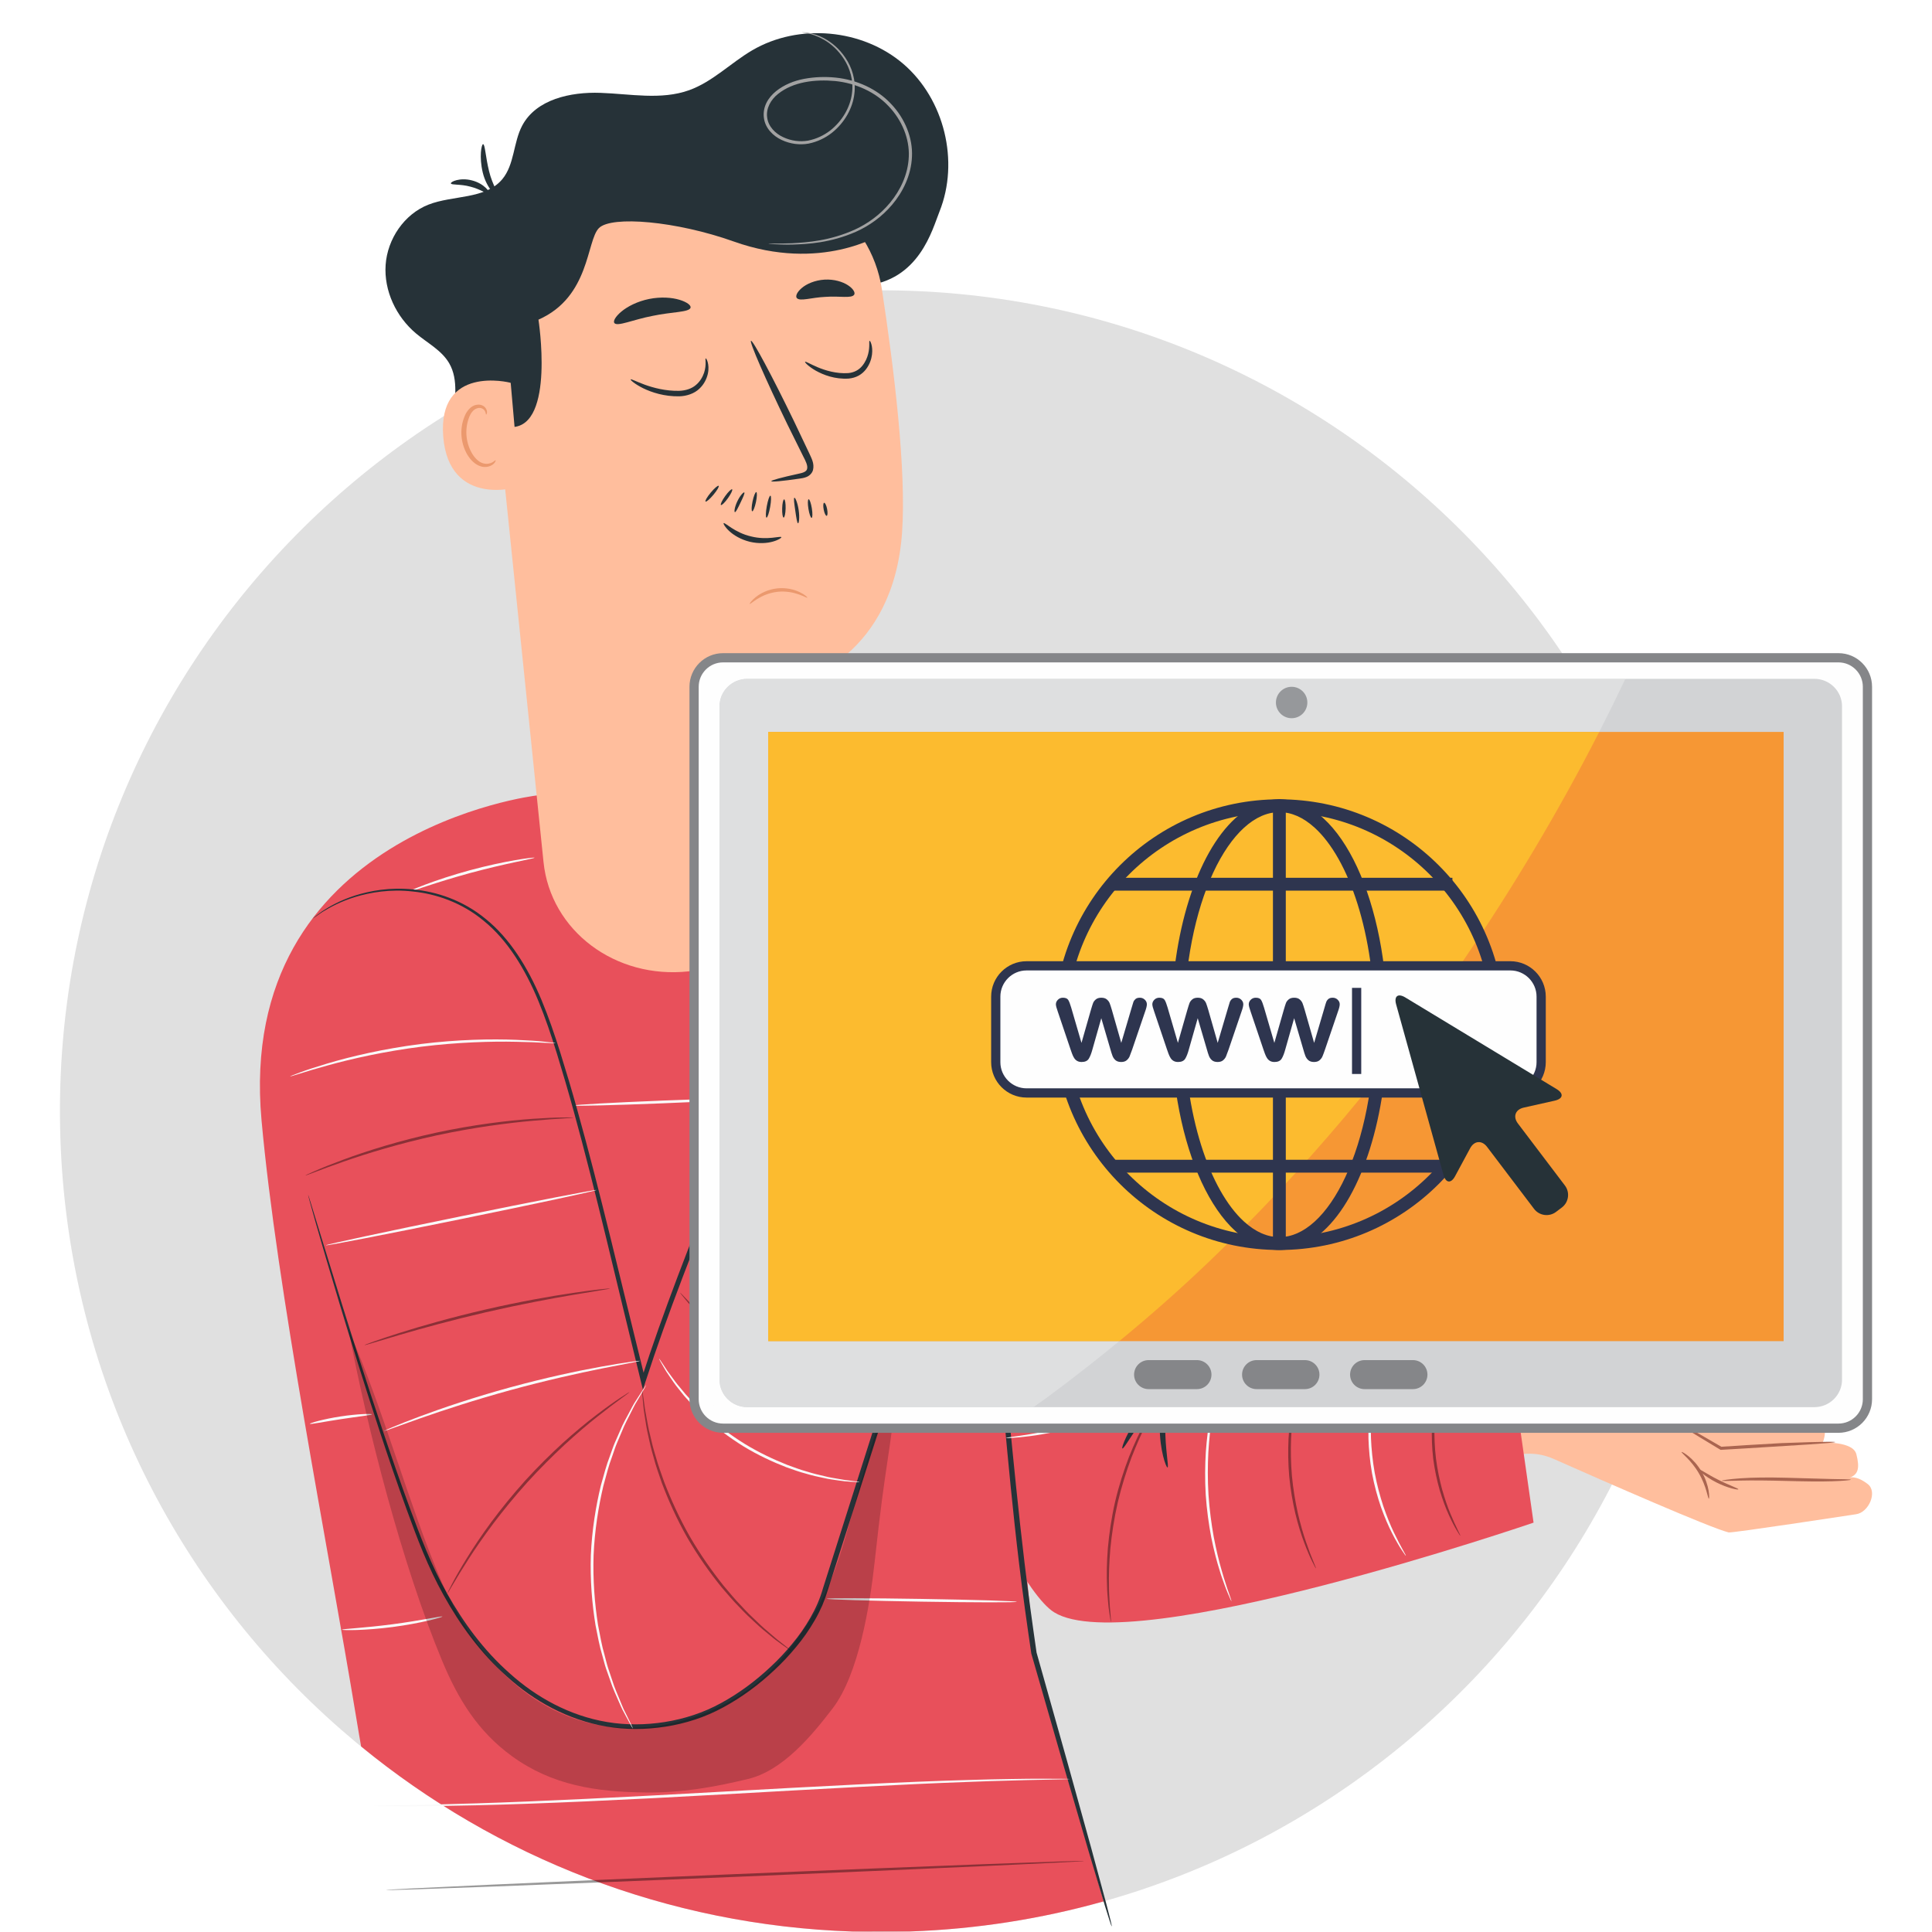 <?xml version="1.0" encoding="UTF-8" standalone="no"?><!-- Generator: Gravit.io --><svg xmlns="http://www.w3.org/2000/svg" xmlns:xlink="http://www.w3.org/1999/xlink" style="isolation:isolate" viewBox="0 0 120 120" width="120pt" height="120pt"><defs><clipPath id="_clipPath_8VEQnYd2ZoFMCdSLhotfrLhZfMeSPulk"><rect width="120" height="120"/></clipPath></defs><g clip-path="url(#_clipPath_8VEQnYd2ZoFMCdSLhotfrLhZfMeSPulk)"><rect width="120" height="120" style="fill:rgb(0,0,0)" fill-opacity="0"/><g><defs><filter id="WRMhGJhwDMkOwQA0mb9T1RGbJ5PLO9bO" x="-200%" y="-200%" width="400%" height="400%" filterUnits="objectBoundingBox" color-interpolation-filters="sRGB"><feOffset xmlns="http://www.w3.org/2000/svg" in="SourceGraphic" dx="0" dy="0"/><feGaussianBlur xmlns="http://www.w3.org/2000/svg" stdDeviation="2.147" result="pf_100_offsetBlur"/><feComposite xmlns="http://www.w3.org/2000/svg" in="SourceGraphic" in2="pf_100_offsetBlur" result="pf_100_inverse" operator="out"/><feFlood xmlns="http://www.w3.org/2000/svg" flood-color="#000000" flood-opacity="0.5" result="pf_100_color"/><feComposite xmlns="http://www.w3.org/2000/svg" in="pf_100_color" in2="pf_100_inverse" operator="in" result="pf_100_shadow"/><feComposite xmlns="http://www.w3.org/2000/svg" in="pf_100_shadow" in2="SourceGraphic" operator="over"/></filter></defs><g filter="url(#WRMhGJhwDMkOwQA0mb9T1RGbJ5PLO9bO)"><path d=" M 105.682 68.024 C 106.229 96.177 83.851 119.443 55.699 119.99 C 27.546 120.538 4.28 98.16 3.733 70.007 C 3.185 41.854 25.563 18.589 53.716 18.041 C 81.869 17.493 105.135 39.872 105.682 68.024 Z " fill="rgb(224,224,224)"/></g><path d=" M 22.43 108.478 C 22.346 108.013 22.244 107.396 22.139 106.764 C 20.336 95.854 17.194 80.082 16.244 69.579 C 14.621 51.636 33.328 49.408 33.328 49.408 L 43.839 49.408 L 46.255 49.408 C 53.389 49.408 59.445 54.637 60.486 61.694 L 64.245 102.977 L 68.549 118.098 C 64.712 119.177 60.688 119.82 56.533 119.967 L 52.952 119.971 C 41.41 119.583 30.811 115.345 22.43 108.478 Z " fill-rule="evenodd" fill="rgb(232,80,91)"/><g><g><g><path d=" M 93.318 81.724 C 93.318 81.724 95.558 78.43 98.844 79.918 C 102.131 81.406 102.946 81.723 104.467 82.107 C 105.99 82.49 108.915 81.619 109.338 82.41 C 109.762 83.201 108.948 84.243 107.36 84.833 C 105.773 85.422 103.47 85.348 103.47 85.348 L 107.474 87.756 C 107.474 87.756 112.141 87.197 112.907 87.913 C 113.673 88.63 113.21 89.606 113.21 89.606 C 113.21 89.606 115.095 89.509 115.301 90.321 C 115.508 91.132 115.453 91.599 114.858 91.785 C 114.858 91.785 115.27 91.607 116.008 92.177 C 116.638 92.664 116.066 93.953 115.276 94.053 L 115.007 94.094 C 115.007 94.094 107.566 95.23 107.37 95.182 C 106.241 94.907 99.798 92.078 96.486 90.609 C 95.267 90.068 93.855 90.225 92.782 91.018 L 83.998 97.515 L 80.613 88.062 L 93.318 81.724 Z " fill="rgb(255,190,157)"/><path d=" M 103.571 87.992 C 103.559 88.011 103.897 88.235 104.478 88.598 C 105.06 88.961 105.884 89.463 106.846 90.039 L 106.871 90.053 L 106.901 90.052 C 107.407 90.022 107.952 89.99 108.519 89.957 C 110.007 89.864 111.351 89.78 112.388 89.715 C 112.85 89.681 113.241 89.652 113.561 89.628 C 113.837 89.603 113.99 89.583 113.989 89.569 C 113.988 89.555 113.835 89.55 113.557 89.551 C 113.237 89.557 112.844 89.565 112.382 89.575 C 111.87 89.592 111.283 89.613 110.64 89.635 C 109.979 89.673 109.261 89.715 108.507 89.758 C 107.941 89.795 107.394 89.83 106.888 89.862 L 106.942 89.875 C 105.974 89.31 105.137 88.83 104.539 88.496 C 103.941 88.161 103.582 87.973 103.571 87.992 Z " fill="rgb(170,101,80)"/><path d=" M 104.447 90.188 C 104.409 90.237 105.048 90.691 105.517 91.506 C 105.997 92.315 106.079 93.095 106.139 93.085 C 106.188 93.093 106.194 92.261 105.688 91.406 C 105.192 90.545 104.464 90.142 104.447 90.188 Z " fill="rgb(170,101,80)"/><path d=" M 99.461 82.413 C 99.439 82.402 99.337 82.618 99.08 82.929 C 98.825 83.237 98.391 83.64 97.757 83.881 L 97.59 83.945 L 97.743 84.04 C 98.215 84.333 98.727 84.718 99.216 85.183 C 100.052 85.98 100.641 86.86 100.996 87.528 C 101.356 88.195 101.507 88.645 101.54 88.633 C 101.553 88.629 101.525 88.514 101.463 88.308 C 101.396 88.104 101.288 87.811 101.122 87.463 C 100.793 86.769 100.209 85.855 99.353 85.039 C 98.853 84.564 98.324 84.176 97.835 83.888 L 97.822 84.047 C 98.489 83.775 98.925 83.331 99.164 82.994 C 99.405 82.652 99.475 82.418 99.461 82.413 Z " fill="rgb(170,101,80)"/><path d=" M 103.081 85.003 C 103.045 85.049 103.954 85.785 105.175 86.542 C 105.786 86.921 106.354 87.238 106.773 87.451 C 107.193 87.665 107.461 87.779 107.473 87.756 C 107.501 87.704 106.493 87.129 105.281 86.373 C 104.716 86.014 104.204 85.687 103.737 85.391 C 103.343 85.138 103.098 84.981 103.081 85.003 Z " fill="rgb(170,101,80)"/><path d=" M 106.943 91.971 C 106.946 92.001 107.394 91.975 108.117 91.961 C 108.841 91.944 109.84 91.954 110.946 91.984 C 112.052 92.014 113.057 92.03 113.784 92.005 C 114.511 91.983 114.959 91.934 114.957 91.908 C 114.956 91.879 114.507 91.879 113.783 91.865 C 112.997 91.843 112.026 91.815 110.951 91.785 C 109.844 91.756 108.838 91.767 108.111 91.82 C 107.385 91.871 106.94 91.947 106.943 91.971 Z " fill="rgb(170,101,80)"/><path d=" M 105.454 91.225 C 105.419 91.263 105.893 91.714 106.607 92.075 C 107.318 92.438 107.962 92.554 107.973 92.504 C 107.988 92.448 107.386 92.25 106.696 91.897 C 106.004 91.549 105.49 91.179 105.454 91.225 Z " fill="rgb(170,101,80)"/></g></g><path d=" M 60.88 58.614 L 72.573 86.149 L 93.843 84.698 L 95.252 94.573 C 95.252 94.573 70.288 103.127 65.476 100.144 C 62.239 98.137 54.726 78.783 54.726 78.783 L 60.88 58.614 Z " fill="rgb(232,80,91)"/><path d=" M 69.053 119.653 C 69.044 119.656 69.002 119.546 68.931 119.332 C 68.861 119.108 68.761 118.793 68.634 118.39 C 68.384 117.554 68.025 116.355 67.577 114.856 C 66.689 111.84 65.46 107.602 64.061 102.722 L 64.058 102.712 L 64.056 102.701 C 63.794 100.93 63.528 99.042 63.295 97.094 C 62.91 93.896 62.626 90.841 62.37 88.064 C 62.116 85.288 61.879 82.79 61.651 80.694 C 61.429 78.598 61.218 76.905 61.076 75.735 C 61.007 75.157 60.952 74.705 60.914 74.387 C 60.881 74.078 60.868 73.915 60.881 73.913 C 60.892 73.911 60.926 74.071 60.982 74.377 C 61.035 74.693 61.111 75.143 61.208 75.716 C 61.39 76.882 61.638 78.572 61.891 80.666 C 62.15 82.76 62.412 85.26 62.683 88.035 C 62.956 90.81 63.25 93.861 63.634 97.053 C 63.867 98.999 64.128 100.883 64.384 102.652 L 64.379 102.631 C 65.76 107.516 66.948 111.766 67.781 114.798 C 68.189 116.308 68.516 117.517 68.744 118.358 C 68.848 118.768 68.93 119.089 68.988 119.316 C 69.04 119.535 69.063 119.65 69.053 119.653 Z " fill="rgb(38,50,56)"/><path d=" M 69.713 89.967 C 69.631 89.932 70.04 88.861 70.872 87.73 C 71.698 86.594 72.595 85.881 72.653 85.948 C 72.722 86.021 71.95 86.827 71.147 87.931 C 70.338 89.031 69.803 90.01 69.713 89.967 Z " fill="rgb(38,50,56)"/><path d=" M 72.517 91.146 C 72.435 91.176 72.027 90.066 72.035 88.627 C 72.033 87.188 72.445 86.081 72.527 86.111 C 72.625 86.136 72.373 87.244 72.376 88.628 C 72.368 90.012 72.615 91.121 72.517 91.146 Z " fill="rgb(38,50,56)"/><path d=" M 46.647 68.225 C 46.647 68.237 46.494 68.255 46.216 68.276 C 45.905 68.295 45.51 68.32 45.04 68.35 C 44.046 68.405 42.673 68.469 41.155 68.529 C 39.637 68.59 38.263 68.635 37.268 68.659 C 36.797 68.667 36.402 68.673 36.09 68.679 C 35.812 68.68 35.658 68.674 35.657 68.663 C 35.657 68.651 35.811 68.633 36.088 68.613 C 36.4 68.593 36.794 68.568 37.265 68.538 C 38.259 68.483 39.632 68.419 41.15 68.359 C 42.666 68.299 44.04 68.253 45.035 68.229 C 45.506 68.221 45.901 68.215 46.213 68.209 C 46.492 68.208 46.646 68.214 46.647 68.225 Z " fill="rgb(250,250,250)"/><path d=" M 23.105 87.846 C 23.108 87.895 22.239 87.983 21.177 88.147 C 20.114 88.308 19.259 88.483 19.247 88.436 C 19.236 88.392 20.079 88.14 21.151 87.978 C 22.222 87.813 23.103 87.801 23.105 87.846 Z " fill="rgb(250,250,250)"/><path d=" M 61.298 85.796 C 61.299 85.843 59.993 85.905 58.382 85.934 C 56.77 85.963 55.463 85.948 55.462 85.901 C 55.461 85.854 56.767 85.792 58.379 85.763 C 59.99 85.735 61.297 85.749 61.298 85.796 Z " fill="rgb(250,250,250)"/><path d=" M 67.01 74.836 C 67.027 74.881 65.906 75.346 64.507 75.875 C 63.108 76.404 61.96 76.798 61.943 76.754 C 61.926 76.71 63.047 76.245 64.447 75.715 C 65.846 75.186 66.994 74.793 67.01 74.836 Z " fill="rgb(250,250,250)"/><path d=" M 72.232 86.184 C 72.239 86.194 72.119 86.276 71.898 86.417 C 71.678 86.559 71.35 86.749 70.937 86.969 C 70.111 87.412 68.928 87.951 67.565 88.39 C 66.2 88.826 64.924 89.077 63.996 89.197 C 63.531 89.258 63.154 89.294 62.892 89.307 C 62.631 89.322 62.486 89.325 62.485 89.313 C 62.484 89.301 62.627 89.276 62.886 89.241 C 63.144 89.208 63.518 89.154 63.978 89.078 C 64.897 88.927 66.159 88.661 67.513 88.227 C 68.865 87.792 70.046 87.275 70.882 86.862 C 71.299 86.656 71.635 86.483 71.865 86.359 C 72.096 86.237 72.226 86.174 72.232 86.184 Z " fill="rgb(250,250,250)"/><path d=" M 76.488 99.453 C 76.477 99.457 76.398 99.284 76.264 98.965 C 76.196 98.806 76.116 98.611 76.036 98.379 C 75.955 98.147 75.854 97.886 75.768 97.589 C 75.579 97.001 75.395 96.286 75.232 95.485 C 75.08 94.681 74.954 93.789 74.89 92.847 C 74.834 91.904 74.846 91.003 74.896 90.186 C 74.955 89.37 75.047 88.638 75.161 88.031 C 75.208 87.725 75.275 87.453 75.326 87.214 C 75.376 86.973 75.43 86.769 75.478 86.603 C 75.571 86.27 75.627 86.088 75.638 86.091 C 75.65 86.094 75.615 86.282 75.543 86.618 C 75.505 86.787 75.461 86.992 75.42 87.233 C 75.378 87.473 75.319 87.745 75.28 88.051 C 75.182 88.657 75.103 89.385 75.053 90.196 C 75.012 91.007 75.005 91.9 75.061 92.836 C 75.124 93.771 75.244 94.656 75.387 95.455 C 75.54 96.252 75.71 96.964 75.884 97.554 C 75.962 97.852 76.054 98.114 76.126 98.347 C 76.197 98.581 76.267 98.78 76.326 98.942 C 76.44 99.266 76.499 99.448 76.488 99.453 Z " fill="rgb(250,250,250)"/><path d=" M 87.32 96.632 C 87.31 96.639 87.22 96.512 87.064 96.276 C 86.985 96.16 86.892 96.014 86.795 95.838 C 86.697 95.664 86.578 95.468 86.47 95.24 C 86.237 94.792 85.999 94.238 85.773 93.608 C 85.557 92.976 85.359 92.266 85.218 91.507 C 85.083 90.747 85.018 90.013 84.997 89.345 C 84.986 88.677 85.014 88.074 85.074 87.572 C 85.095 87.321 85.138 87.096 85.168 86.898 C 85.197 86.699 85.232 86.53 85.265 86.393 C 85.328 86.118 85.368 85.968 85.379 85.97 C 85.411 85.977 85.277 86.586 85.194 87.584 C 85.15 88.082 85.135 88.679 85.155 89.34 C 85.183 90.001 85.252 90.726 85.386 91.477 C 85.525 92.227 85.716 92.929 85.922 93.557 C 86.137 94.183 86.361 94.736 86.578 95.187 C 87.008 96.092 87.348 96.615 87.32 96.632 Z " fill="rgb(250,250,250)"/><path d=" M 27.478 100.405 C 27.483 100.427 27.145 100.532 26.589 100.662 C 26.033 100.792 25.258 100.942 24.394 101.056 C 23.529 101.169 22.741 101.224 22.171 101.242 C 21.6 101.26 21.246 101.245 21.246 101.223 C 21.245 101.198 21.597 101.17 22.163 101.122 C 22.73 101.073 23.512 100.999 24.372 100.887 C 25.231 100.774 26.005 100.644 26.565 100.544 C 27.125 100.444 27.472 100.381 27.478 100.405 Z " fill="rgb(250,250,250)"/><path d=" M 63.155 99.492 C 63.154 99.539 60.511 99.535 57.253 99.482 C 53.993 99.429 51.351 99.348 51.352 99.301 C 51.353 99.254 53.995 99.258 57.255 99.311 C 60.514 99.364 63.156 99.445 63.155 99.492 Z " fill="rgb(250,250,250)"/><path d=" M 66.447 110.498 C 66.447 110.502 66.409 110.505 66.335 110.508 C 66.252 110.511 66.144 110.515 66.007 110.519 C 65.708 110.525 65.286 110.534 64.747 110.545 C 64.2 110.551 63.531 110.572 62.754 110.594 C 61.977 110.612 61.092 110.642 60.115 110.68 C 56.204 110.817 50.805 111.122 44.843 111.457 C 38.878 111.794 33.474 112.041 29.56 112.13 C 27.603 112.175 26.019 112.198 24.924 112.191 C 24.385 112.188 23.962 112.185 23.663 112.184 C 23.527 112.181 23.419 112.179 23.336 112.178 C 23.262 112.175 23.224 112.172 23.224 112.17 C 23.224 112.167 23.262 112.163 23.336 112.16 C 23.418 112.157 23.527 112.154 23.663 112.149 C 23.962 112.143 24.384 112.135 24.923 112.124 C 26.017 112.111 27.601 112.07 29.556 112.01 C 33.468 111.89 38.869 111.624 44.833 111.286 C 50.796 110.952 56.197 110.665 60.111 110.559 C 61.089 110.529 61.974 110.507 62.752 110.498 C 63.529 110.486 64.199 110.474 64.747 110.479 C 65.286 110.481 65.708 110.483 66.007 110.485 C 66.144 110.487 66.252 110.489 66.335 110.491 C 66.409 110.493 66.447 110.495 66.447 110.498 Z " fill="rgb(250,250,250)"/><path d=" M 33.2 53.273 C 33.204 53.298 32.756 53.388 32.035 53.542 C 31.314 53.696 30.32 53.923 29.235 54.216 C 28.149 54.511 27.178 54.817 26.477 55.048 C 25.777 55.279 25.345 55.429 25.335 55.405 C 25.331 55.394 25.434 55.343 25.624 55.26 C 25.813 55.177 26.091 55.065 26.437 54.935 C 27.13 54.674 28.1 54.348 29.19 54.052 C 30.281 53.757 31.282 53.548 32.012 53.423 C 32.376 53.361 32.673 53.317 32.878 53.293 C 33.084 53.269 33.198 53.261 33.2 53.273 Z " fill="rgb(250,250,250)"/><path d=" M 53.891 53.283 C 53.873 53.332 53.085 53.059 52.074 52.937 C 51.064 52.808 50.233 52.88 50.229 52.828 C 50.22 52.786 51.06 52.636 52.095 52.768 C 53.131 52.893 53.909 53.245 53.891 53.283 Z " fill="rgb(250,250,250)"/><path d=" M 18.064 70.919 C 18.064 70.919 26.762 98.591 32.274 103.62 C 37.786 108.648 47.093 106.157 48.846 102.676 C 50.598 99.195 62.733 62.683 62.733 62.683 L 49.457 57.98 L 39.952 86.918 L 33.221 61.055 C 33.221 61.055 28.182 52.172 21.381 56.429 C 14.579 60.687 18.064 70.919 18.064 70.919 Z " fill="rgb(232,80,91)"/><path d=" M 19.135 74.205 C 19.138 74.204 19.152 74.241 19.176 74.315 C 19.201 74.391 19.236 74.501 19.281 74.645 C 19.373 74.941 19.506 75.376 19.681 75.946 C 20.034 77.092 20.553 78.777 21.221 80.947 C 21.898 83.116 22.736 85.767 23.761 88.826 C 24.274 90.356 24.835 91.987 25.468 93.703 C 26.106 95.416 26.781 97.231 27.779 98.991 C 28.768 100.748 30.019 102.491 31.673 103.947 C 33.302 105.413 35.375 106.57 37.706 106.958 C 38.867 107.154 40.084 107.147 41.288 106.958 C 42.492 106.768 43.687 106.386 44.787 105.78 C 45.891 105.179 46.928 104.411 47.871 103.523 C 48.346 103.082 48.793 102.605 49.208 102.097 C 49.629 101.594 50.007 101.052 50.335 100.478 C 50.668 99.9 50.931 99.309 51.118 98.649 C 51.324 98.001 51.531 97.35 51.739 96.694 C 52.155 95.383 52.576 94.057 53.002 92.717 C 53.853 90.038 54.723 87.302 55.608 84.516 C 57.38 78.946 59.215 73.178 61.093 67.272 C 61.589 65.715 62.082 64.167 62.571 62.632 L 62.673 62.843 C 58.489 61.269 54.389 59.728 50.402 58.229 L 50.62 58.121 C 49.807 60.693 48.839 63.152 47.889 65.561 C 46.922 67.962 45.974 70.315 45.047 72.614 C 43.201 77.213 41.454 81.606 40.09 85.83 L 39.934 86.315 L 39.812 85.821 C 38.296 79.653 37.006 73.987 35.637 69.03 C 35.298 67.79 34.946 66.598 34.593 65.451 C 34.239 64.305 33.868 63.211 33.445 62.187 C 32.606 60.146 31.496 58.381 30.076 57.219 C 28.673 56.039 27.048 55.515 25.644 55.373 C 24.229 55.212 23.011 55.429 22.077 55.707 C 21.138 55.995 20.476 56.368 20.044 56.632 C 19.831 56.768 19.679 56.886 19.571 56.957 C 19.464 57.03 19.407 57.063 19.407 57.063 C 19.407 57.063 19.455 57.019 19.557 56.939 C 19.661 56.862 19.809 56.737 20.02 56.594 C 20.446 56.317 21.106 55.928 22.051 55.623 C 22.99 55.328 24.22 55.095 25.658 55.245 C 27.082 55.375 28.741 55.895 30.183 57.09 C 31.639 58.265 32.776 60.055 33.633 62.109 C 34.064 63.139 34.442 64.238 34.803 65.386 C 35.162 66.533 35.52 67.727 35.864 68.967 C 37.255 73.926 38.563 79.591 40.093 85.751 L 39.815 85.742 C 41.173 81.5 42.914 77.099 44.753 72.496 C 45.677 70.196 46.621 67.842 47.585 65.44 C 48.532 63.034 49.496 60.574 50.3 58.023 L 50.354 57.854 L 50.519 57.916 C 54.508 59.413 58.608 60.952 62.793 62.524 L 62.945 62.581 L 62.896 62.735 C 62.407 64.271 61.914 65.818 61.419 67.375 C 59.537 73.283 57.7 79.05 55.926 84.62 C 55.038 87.405 54.166 90.14 53.312 92.819 C 52.884 94.159 52.461 95.484 52.043 96.795 C 51.834 97.45 51.627 98.101 51.42 98.749 L 51.263 99.234 L 51.073 99.718 C 50.929 100.031 50.784 100.342 50.608 100.634 C 50.269 101.226 49.879 101.781 49.449 102.295 C 49.023 102.813 48.566 103.299 48.081 103.747 C 47.119 104.651 46.062 105.43 44.929 106.044 C 43.797 106.665 42.567 107.055 41.333 107.246 C 40.099 107.437 38.855 107.442 37.66 107.237 C 35.265 106.832 33.149 105.64 31.498 104.144 C 29.821 102.658 28.56 100.887 27.568 99.108 C 26.566 97.325 25.894 95.494 25.265 93.777 C 24.638 92.056 24.084 90.42 23.58 88.887 C 22.571 85.819 21.752 83.161 21.094 80.986 C 20.437 78.811 19.944 77.116 19.615 75.966 C 19.454 75.391 19.332 74.953 19.248 74.655 C 19.209 74.509 19.18 74.397 19.16 74.319 C 19.141 74.244 19.133 74.205 19.135 74.205 Z " fill="rgb(38,50,56)"/><path d=" M 34.503 64.79 C 34.502 64.796 34.443 64.797 34.332 64.794 C 34.201 64.788 34.04 64.781 33.844 64.772 C 33.422 64.746 32.81 64.721 32.053 64.707 C 30.541 64.675 28.448 64.729 26.158 65.014 C 23.868 65.303 21.826 65.767 20.369 66.171 C 19.639 66.372 19.052 66.547 18.649 66.676 C 18.462 66.733 18.308 66.78 18.182 66.818 C 18.075 66.849 18.018 66.862 18.016 66.857 C 18.014 66.851 18.067 66.827 18.171 66.786 C 18.294 66.739 18.445 66.682 18.628 66.613 C 19.025 66.464 19.608 66.272 20.336 66.055 C 21.789 65.62 23.836 65.136 26.137 64.845 C 28.437 64.559 30.541 64.524 32.057 64.586 C 32.815 64.616 33.428 64.659 33.849 64.705 C 34.044 64.727 34.204 64.745 34.335 64.759 C 34.445 64.774 34.503 64.784 34.503 64.79 Z " fill="rgb(250,250,250)"/><path d=" M 37.046 73.913 C 37.056 73.959 33.301 74.766 28.662 75.714 C 24.02 76.663 20.251 77.394 20.242 77.348 C 20.232 77.302 23.986 76.496 28.627 75.547 C 33.267 74.598 37.037 73.867 37.046 73.913 Z " fill="rgb(250,250,250)"/><path d=" M 55.914 82.178 C 55.907 82.188 55.748 82.095 55.464 81.918 C 55.183 81.74 54.77 81.489 54.256 81.188 C 53.229 80.586 51.773 79.812 50.099 79.107 C 48.422 78.405 46.851 77.908 45.701 77.596 C 45.126 77.439 44.658 77.321 44.334 77.244 C 44.01 77.166 43.831 77.117 43.834 77.105 C 43.836 77.093 44.019 77.12 44.348 77.179 C 44.678 77.236 45.151 77.337 45.731 77.479 C 46.893 77.762 48.479 78.244 50.165 78.95 C 51.848 79.659 53.303 80.454 54.318 81.085 C 54.826 81.4 55.23 81.667 55.501 81.863 C 55.773 82.057 55.921 82.168 55.914 82.178 Z " fill="rgb(250,250,250)"/><path d=" M 58.957 72.357 C 58.946 72.364 58.838 72.221 58.635 71.969 C 58.433 71.718 58.124 71.367 57.705 70.972 C 56.875 70.175 55.548 69.258 53.927 68.571 C 52.306 67.882 50.75 67.491 49.629 67.209 C 49.089 67.076 48.641 66.966 48.297 66.881 C 47.983 66.802 47.81 66.753 47.812 66.741 C 47.815 66.73 47.992 66.757 48.311 66.816 C 48.63 66.875 49.09 66.967 49.656 67.091 C 50.786 67.344 52.356 67.719 53.994 68.414 C 55.633 69.108 56.971 70.055 57.789 70.885 C 58.202 71.297 58.5 71.663 58.688 71.929 C 58.786 72.059 58.849 72.169 58.896 72.241 C 58.941 72.314 58.962 72.353 58.957 72.357 Z " fill="rgb(250,250,250)"/><path d=" M 39.756 84.523 C 39.757 84.529 39.701 84.544 39.593 84.567 C 39.466 84.593 39.31 84.624 39.121 84.662 C 38.685 84.747 38.097 84.861 37.383 85 C 35.917 85.294 33.901 85.742 31.702 86.344 C 29.503 86.948 27.54 87.591 26.129 88.086 C 25.443 88.331 24.88 88.532 24.462 88.681 C 24.28 88.745 24.13 88.798 24.007 88.841 C 23.903 88.876 23.847 88.892 23.845 88.886 C 23.843 88.881 23.894 88.854 23.995 88.809 C 24.114 88.758 24.26 88.695 24.438 88.619 C 24.823 88.456 25.387 88.234 26.088 87.972 C 27.49 87.448 29.452 86.785 31.657 86.18 C 33.861 85.576 35.887 85.145 37.36 84.882 C 38.097 84.749 38.695 84.653 39.11 84.596 C 39.301 84.571 39.459 84.55 39.588 84.533 C 39.697 84.521 39.755 84.517 39.756 84.523 Z " fill="rgb(250,250,250)"/><path d=" M 39.314 107.371 C 39.309 107.374 39.268 107.307 39.195 107.177 C 39.115 107.03 39.01 106.84 38.881 106.602 C 38.813 106.476 38.738 106.336 38.658 106.185 C 38.581 106.03 38.51 105.856 38.427 105.672 C 38.27 105.3 38.065 104.886 37.91 104.401 C 37.825 104.16 37.737 103.909 37.645 103.647 C 37.555 103.385 37.491 103.102 37.408 102.815 C 37.233 102.242 37.122 101.611 36.989 100.951 C 36.773 99.623 36.648 98.142 36.698 96.588 C 36.767 95.034 37.005 93.567 37.322 92.259 C 37.505 91.611 37.664 90.991 37.883 90.432 C 37.987 90.152 38.073 89.875 38.183 89.62 C 38.294 89.366 38.402 89.122 38.504 88.889 C 38.696 88.417 38.932 88.02 39.118 87.662 C 39.214 87.484 39.298 87.316 39.386 87.168 C 39.478 87.023 39.563 86.89 39.641 86.769 C 39.788 86.542 39.906 86.36 39.998 86.22 C 40.08 86.096 40.126 86.032 40.131 86.035 C 40.136 86.039 40.1 86.109 40.026 86.239 C 39.943 86.383 39.833 86.57 39.698 86.803 C 39.624 86.926 39.544 87.061 39.457 87.208 C 39.374 87.358 39.294 87.528 39.202 87.706 C 39.025 88.068 38.798 88.466 38.615 88.938 C 38.516 89.171 38.413 89.415 38.305 89.669 C 38.199 89.924 38.117 90.2 38.016 90.479 C 37.804 91.035 37.652 91.653 37.475 92.296 C 37.169 93.597 36.937 95.052 36.869 96.594 C 36.819 98.136 36.938 99.605 37.144 100.925 C 37.272 101.58 37.376 102.208 37.545 102.778 C 37.624 103.065 37.685 103.346 37.771 103.608 C 37.859 103.869 37.943 104.12 38.024 104.36 C 38.171 104.845 38.366 105.26 38.515 105.633 C 38.593 105.819 38.659 105.994 38.731 106.15 C 38.807 106.303 38.876 106.444 38.94 106.572 C 39.058 106.815 39.152 107.01 39.225 107.16 C 39.288 107.296 39.319 107.368 39.314 107.371 Z " fill="rgb(250,250,250)"/><path d=" M 53.385 92.052 C 53.385 92.058 53.331 92.059 53.23 92.055 C 53.108 92.047 52.962 92.039 52.786 92.029 C 52.593 92.018 52.358 92 52.087 91.955 C 51.816 91.912 51.504 91.882 51.169 91.801 C 50.83 91.731 50.459 91.653 50.071 91.534 C 49.676 91.434 49.268 91.284 48.837 91.132 C 47.985 90.802 47.069 90.378 46.168 89.828 C 45.269 89.272 44.473 88.653 43.792 88.042 C 43.465 87.723 43.142 87.43 42.877 87.122 C 42.741 86.971 42.605 86.829 42.484 86.685 C 42.366 86.538 42.254 86.397 42.145 86.261 C 41.923 85.996 41.754 85.733 41.597 85.507 C 41.437 85.285 41.314 85.083 41.22 84.914 C 41.133 84.761 41.061 84.634 41 84.528 C 40.952 84.439 40.929 84.391 40.934 84.388 C 40.939 84.385 40.972 84.427 41.03 84.511 C 41.097 84.611 41.179 84.733 41.276 84.879 C 41.378 85.041 41.508 85.237 41.675 85.453 C 41.838 85.671 42.013 85.928 42.24 86.185 C 42.35 86.318 42.464 86.456 42.584 86.599 C 42.706 86.74 42.843 86.878 42.98 87.026 C 43.248 87.327 43.571 87.613 43.898 87.926 C 44.577 88.524 45.368 89.132 46.257 89.683 C 47.149 90.227 48.053 90.651 48.893 90.985 C 49.319 91.14 49.721 91.293 50.11 91.398 C 50.494 91.523 50.859 91.606 51.194 91.683 C 51.525 91.771 51.834 91.809 52.102 91.861 C 52.369 91.914 52.602 91.942 52.793 91.963 C 52.967 91.985 53.112 92.004 53.232 92.02 C 53.332 92.035 53.385 92.046 53.385 92.052 Z " fill="rgb(250,250,250)"/><g opacity="0.4"><path d=" M 35.618 69.415 C 35.618 69.421 35.558 69.429 35.444 69.439 C 35.311 69.448 35.146 69.46 34.946 69.473 C 34.514 69.497 33.888 69.542 33.117 69.611 C 31.575 69.747 29.451 70.019 27.141 70.516 C 24.832 71.017 22.784 71.645 21.323 72.157 C 20.593 72.412 20.004 72.629 19.6 72.786 C 19.412 72.856 19.258 72.914 19.133 72.96 C 19.025 72.998 18.967 73.016 18.965 73.01 C 18.963 73.005 19.016 72.977 19.119 72.929 C 19.241 72.874 19.392 72.807 19.576 72.725 C 19.972 72.549 20.555 72.314 21.283 72.044 C 22.737 71.501 24.787 70.851 27.105 70.349 C 29.423 69.851 31.559 69.596 33.107 69.49 C 33.882 69.437 34.509 69.41 34.944 69.407 C 35.144 69.406 35.31 69.405 35.443 69.405 C 35.557 69.406 35.618 69.409 35.618 69.415 Z " fill="rgb(0,0,0)"/></g><g opacity="0.4"><path d=" M 37.884 80.032 C 37.885 80.038 37.831 80.051 37.728 80.071 C 37.606 80.092 37.458 80.118 37.278 80.148 C 36.861 80.217 36.302 80.31 35.623 80.422 C 34.226 80.658 32.302 81.018 30.196 81.503 C 28.09 81.99 26.202 82.509 24.843 82.908 C 24.183 83.105 23.64 83.267 23.235 83.387 C 23.06 83.438 22.915 83.48 22.796 83.515 C 22.695 83.542 22.641 83.554 22.64 83.548 C 22.638 83.543 22.688 83.52 22.785 83.482 C 22.902 83.439 23.043 83.387 23.214 83.324 C 23.587 83.19 24.131 83.007 24.808 82.793 C 26.16 82.363 28.047 81.824 30.157 81.336 C 32.268 80.851 34.2 80.509 35.604 80.303 C 36.305 80.199 36.875 80.125 37.27 80.082 C 37.45 80.064 37.6 80.049 37.724 80.037 C 37.828 80.028 37.883 80.026 37.884 80.032 Z " fill="rgb(0,0,0)"/></g><g opacity="0.2"><path d=" M 21.635 82.513 C 22.815 88.802 25.002 97.244 27.461 103.151 C 28.462 105.557 29.691 107.55 31.801 109.081 C 34.3 110.895 37.043 111.304 40.131 111.334 C 42.338 111.356 44.307 111.013 46.453 110.498 C 48.6 109.984 50.379 107.86 51.72 106.107 C 53.339 103.99 54.033 99.688 54.323 97.039 C 55.072 90.184 55.164 91.378 55.914 84.523 C 54.688 87.957 54.098 89.698 53.021 93.652 C 51.944 97.607 51.375 99.451 48.846 102.676 C 46.317 105.901 41.958 107.694 37.884 107.248 C 32.97 106.711 29.31 102.657 27.369 98.11 C 25.427 93.564 23.732 87.288 21.716 82.774" fill="rgb(0,0,0)"/></g><g opacity="0.4"><path d=" M 39.097 86.467 C 39.1 86.472 39.054 86.511 38.965 86.58 C 38.858 86.659 38.726 86.757 38.566 86.875 C 38.217 87.126 37.72 87.502 37.119 87.98 C 36.515 88.456 35.818 89.05 35.069 89.736 C 34.325 90.428 33.532 91.215 32.743 92.082 C 31.959 92.953 31.255 93.821 30.641 94.63 C 30.033 95.445 29.511 96.197 29.098 96.845 C 28.682 97.491 28.358 98.023 28.143 98.396 C 28.041 98.567 27.957 98.707 27.889 98.821 C 27.829 98.918 27.795 98.967 27.79 98.964 C 27.785 98.961 27.808 98.907 27.859 98.805 C 27.919 98.687 27.994 98.541 28.085 98.363 C 28.282 97.98 28.592 97.437 28.996 96.781 C 29.398 96.122 29.911 95.359 30.515 94.536 C 31.125 93.718 31.829 92.843 32.617 91.967 C 33.409 91.096 34.21 90.309 34.963 89.62 C 35.721 88.938 36.429 88.35 37.044 87.885 C 37.658 87.417 38.166 87.056 38.528 86.821 C 38.696 86.713 38.833 86.624 38.945 86.552 C 39.042 86.491 39.094 86.462 39.097 86.467 Z " fill="rgb(0,0,0)"/></g><g opacity="0.4"><path d=" M 49.156 102.548 C 49.153 102.553 49.096 102.516 48.99 102.444 C 48.87 102.359 48.719 102.252 48.532 102.12 C 48.333 101.98 48.092 101.803 47.829 101.578 C 47.563 101.356 47.249 101.115 46.936 100.812 C 46.776 100.663 46.609 100.507 46.435 100.346 C 46.261 100.182 46.095 99.998 45.916 99.815 C 45.551 99.453 45.201 99.031 44.824 98.594 C 44.097 97.697 43.359 96.662 42.691 95.509 C 42.033 94.348 41.513 93.187 41.107 92.107 C 40.92 91.56 40.733 91.045 40.605 90.547 C 40.538 90.299 40.463 90.063 40.41 89.831 C 40.358 89.599 40.309 89.376 40.261 89.163 C 40.158 88.739 40.109 88.346 40.051 88.005 C 39.991 87.664 39.959 87.367 39.94 87.124 C 39.92 86.896 39.904 86.712 39.891 86.565 C 39.883 86.438 39.881 86.37 39.887 86.37 C 39.892 86.369 39.906 86.436 39.926 86.562 C 39.947 86.707 39.973 86.891 40.006 87.116 C 40.035 87.357 40.076 87.651 40.145 87.989 C 40.212 88.328 40.268 88.717 40.379 89.136 C 40.43 89.348 40.483 89.569 40.537 89.799 C 40.594 90.029 40.671 90.263 40.741 90.508 C 40.874 91.001 41.065 91.511 41.255 92.052 C 41.666 93.121 42.186 94.272 42.839 95.424 C 43.502 96.568 44.231 97.598 44.946 98.494 C 45.317 98.931 45.66 99.354 46.018 99.717 C 46.194 99.902 46.357 100.087 46.527 100.252 C 46.698 100.415 46.861 100.573 47.018 100.723 C 47.324 101.031 47.631 101.277 47.89 101.505 C 48.146 101.736 48.379 101.92 48.572 102.067 C 48.751 102.209 48.896 102.325 49.01 102.417 C 49.109 102.498 49.16 102.543 49.156 102.548 Z " fill="rgb(0,0,0)"/></g><g opacity="0.4"><path d=" M 54.4 86.008 C 54.4 86.02 54.206 86.024 53.855 86.023 C 53.679 86.025 53.464 86.021 53.215 85.999 C 52.967 85.979 52.682 85.968 52.371 85.92 C 52.059 85.881 51.717 85.834 51.355 85.757 C 50.989 85.695 50.607 85.592 50.204 85.49 C 49.403 85.263 48.538 84.957 47.665 84.553 C 46.797 84.139 46.009 83.667 45.323 83.196 C 44.987 82.95 44.664 82.722 44.383 82.48 C 44.092 82.251 43.839 82.017 43.609 81.802 C 43.373 81.593 43.183 81.381 43.009 81.202 C 42.833 81.025 42.693 80.862 42.582 80.725 C 42.357 80.455 42.237 80.303 42.247 80.295 C 42.255 80.288 42.392 80.426 42.632 80.681 C 42.75 80.81 42.896 80.965 43.077 81.136 C 43.257 81.307 43.452 81.512 43.691 81.713 C 43.924 81.921 44.18 82.148 44.472 82.37 C 44.754 82.605 45.077 82.827 45.412 83.066 C 46.097 83.527 46.878 83.989 47.738 84.398 C 48.601 84.799 49.456 85.105 50.247 85.339 C 50.645 85.443 51.022 85.551 51.383 85.618 C 51.741 85.701 52.078 85.754 52.387 85.8 C 52.694 85.856 52.976 85.875 53.223 85.904 C 53.47 85.935 53.683 85.948 53.858 85.957 C 54.207 85.978 54.4 85.996 54.4 86.008 Z " fill="rgb(0,0,0)"/></g><g opacity="0.4"><path d=" M 58.072 76.455 C 58.055 76.499 55.225 75.41 51.753 74.022 C 48.28 72.634 45.479 71.474 45.496 71.43 C 45.514 71.387 48.343 72.476 51.817 73.864 C 55.289 75.251 58.09 76.412 58.072 76.455 Z " fill="rgb(0,0,0)"/></g><g opacity="0.4"><path d=" M 61.049 67.244 C 61.043 67.254 60.88 67.177 60.59 67.027 C 60.274 66.862 59.861 66.648 59.364 66.39 C 58.329 65.851 56.892 65.123 55.283 64.363 C 53.673 63.604 52.197 62.958 51.124 62.501 C 50.609 62.282 50.181 62.1 49.852 61.96 C 49.553 61.831 49.389 61.755 49.393 61.744 C 49.397 61.733 49.569 61.788 49.877 61.898 C 50.185 62.007 50.627 62.174 51.17 62.389 C 52.256 62.818 53.743 63.448 55.356 64.209 C 56.968 64.97 58.399 65.717 59.421 66.283 C 59.932 66.566 60.342 66.801 60.622 66.969 C 60.903 67.136 61.055 67.234 61.049 67.244 Z " fill="rgb(0,0,0)"/></g><g opacity="0.4"><path d=" M 67.342 115.588 C 67.344 115.636 57.637 116.077 45.664 116.576 C 33.686 117.074 23.978 117.439 23.976 117.393 C 23.974 117.345 33.679 116.904 45.657 116.405 C 57.63 115.907 67.34 115.541 67.342 115.588 Z " fill="rgb(0,0,0)"/></g><g opacity="0.4"><path d=" M 70.276 81.416 C 70.288 81.461 68.435 81.981 66.137 82.577 C 63.839 83.173 61.967 83.619 61.955 83.573 C 61.943 83.527 63.796 83.007 66.094 82.411 C 68.392 81.816 70.265 81.37 70.276 81.416 Z " fill="rgb(0,0,0)"/></g><g opacity="0.4"><path d=" M 69 100.729 C 68.994 100.73 68.982 100.679 68.966 100.58 C 68.947 100.461 68.925 100.319 68.899 100.148 C 68.87 99.96 68.84 99.73 68.821 99.461 C 68.8 99.192 68.766 98.886 68.761 98.547 C 68.728 97.868 68.742 97.057 68.811 96.161 C 68.891 95.265 69.031 94.285 69.262 93.273 C 69.5 92.262 69.806 91.32 70.128 90.481 C 70.462 89.646 70.806 88.912 71.135 88.317 C 71.288 88.014 71.454 87.755 71.591 87.522 C 71.727 87.289 71.855 87.095 71.964 86.94 C 72.063 86.798 72.145 86.68 72.214 86.581 C 72.272 86.501 72.305 86.46 72.31 86.463 C 72.315 86.466 72.291 86.513 72.242 86.601 C 72.181 86.703 72.108 86.827 72.02 86.975 C 71.92 87.136 71.8 87.334 71.674 87.571 C 71.545 87.806 71.387 88.068 71.241 88.373 C 70.928 88.972 70.598 89.706 70.276 90.537 C 69.963 91.373 69.665 92.309 69.428 93.312 C 69.199 94.316 69.055 95.287 68.967 96.175 C 68.891 97.063 68.864 97.868 68.882 98.543 C 68.879 98.881 68.905 99.186 68.916 99.454 C 68.926 99.722 68.947 99.953 68.965 100.141 C 68.979 100.313 68.99 100.456 69 100.575 C 69.006 100.675 69.006 100.728 69 100.729 Z " fill="rgb(0,0,0)"/></g><g opacity="0.4"><path d=" M 81.736 97.416 C 81.725 97.422 81.646 97.274 81.511 97.003 C 81.373 96.733 81.198 96.329 81.008 95.822 C 80.814 95.315 80.624 94.696 80.453 93.998 C 80.291 93.299 80.153 92.52 80.075 91.695 C 80.004 90.869 79.999 90.077 80.033 89.36 C 80.076 88.643 80.152 88 80.251 87.467 C 80.348 86.933 80.446 86.505 80.534 86.215 C 80.618 85.924 80.669 85.764 80.68 85.767 C 80.692 85.771 80.662 85.936 80.598 86.23 C 80.531 86.525 80.451 86.954 80.37 87.486 C 80.287 88.018 80.224 88.657 80.19 89.367 C 80.165 90.078 80.174 90.861 80.245 91.679 C 80.322 92.496 80.454 93.268 80.606 93.963 C 80.768 94.656 80.944 95.273 81.122 95.781 C 81.296 96.29 81.453 96.698 81.571 96.975 C 81.687 97.254 81.746 97.411 81.736 97.416 Z " fill="rgb(0,0,0)"/></g><g opacity="0.4"><path d=" M 90.701 95.386 C 90.691 95.392 90.613 95.273 90.48 95.052 C 90.345 94.832 90.172 94.5 89.982 94.079 C 89.789 93.658 89.597 93.141 89.422 92.555 C 89.255 91.966 89.11 91.308 89.02 90.606 C 88.937 89.904 88.919 89.23 88.938 88.619 C 88.967 88.007 89.028 87.459 89.113 87.004 C 89.196 86.55 89.283 86.186 89.361 85.94 C 89.437 85.693 89.483 85.558 89.495 85.562 C 89.526 85.57 89.366 86.118 89.232 87.023 C 89.163 87.476 89.115 88.02 89.096 88.623 C 89.085 89.228 89.108 89.893 89.19 90.586 C 89.278 91.278 89.416 91.928 89.573 92.512 C 89.738 93.093 89.916 93.609 90.093 94.031 C 90.442 94.878 90.729 95.371 90.701 95.386 Z " fill="rgb(0,0,0)"/></g><path d=" M 53.084 55.721 L 58.492 47.287 C 58.492 47.287 67.218 44.172 67.724 45.125 C 68.231 46.077 67.21 47.2 67.21 47.2 C 67.21 47.2 69.117 47.743 68.854 49.257 C 68.59 50.771 68.282 50.996 68.282 50.996 C 68.282 50.996 69.74 51.356 69.412 52.016 C 69.084 52.677 68.441 53.477 68.441 53.477 C 68.441 53.477 69.494 54.077 69.271 54.807 C 69.048 55.536 66.908 57.713 66.908 57.713 L 60.955 59.84 L 61.002 61.66 L 52.663 58.706 L 53.084 55.721 Z " fill="rgb(255,190,157)"/><path d=" M 49.746 42.269 C 49.746 42.269 44.649 43.057 39.297 40.458 C 39.297 40.458 42.31 45.455 49.874 44.061 L 49.746 42.269 Z " fill="rgb(235,153,110)"/><path d=" M 31.565 27.07 C 31.811 27.658 31.673 28.386 31.229 28.843 C 30.785 29.3 30.061 29.459 29.466 29.23 C 28.336 28.794 28.05 27.326 28.141 26.119 C 28.232 24.912 28.506 23.605 27.898 22.559 C 27.432 21.759 26.554 21.311 25.844 20.715 C 24.608 19.679 23.841 18.063 23.952 16.453 C 24.064 14.843 25.106 13.301 26.608 12.712 C 28.141 12.11 30.135 12.397 31.194 11.135 C 31.961 10.221 31.876 8.859 32.434 7.804 C 33.301 6.165 35.439 5.702 37.291 5.767 C 39.144 5.83 41.063 6.228 42.807 5.601 C 44.263 5.077 45.384 3.909 46.719 3.126 C 49.614 1.429 53.57 1.787 56.114 3.976 C 58.657 6.164 59.6 10.023 58.354 13.139 C 57.906 14.257 57.1 17.442 53.668 17.749" fill="rgb(38,50,56)"/><path d=" M 29.708 14.303 L 29.976 16.759 L 33.759 53.543 C 34.199 57.813 38.22 60.836 42.789 60.331 L 42.789 60.331 C 47.403 59.821 50.839 55.907 50.466 51.586 C 50.075 47.051 49.747 42.269 49.747 42.269 C 49.747 42.269 55.501 40.777 56.031 33.048 C 56.294 29.204 55.548 23.008 54.775 17.956 C 54.078 13.41 49.741 10.358 45.228 11.247 L 29.708 14.303 Z " fill="rgb(255,190,157)"/><path d=" M 47.908 29.888 C 47.898 29.829 48.542 29.657 49.589 29.427 C 49.855 29.375 50.105 29.299 50.133 29.112 C 50.179 28.912 50.041 28.633 49.883 28.332 C 49.572 27.705 49.247 27.047 48.906 26.358 C 47.543 23.545 46.531 21.222 46.645 21.168 C 46.759 21.114 47.956 23.351 49.318 26.164 C 49.648 26.858 49.963 27.52 50.263 28.153 C 50.392 28.449 50.598 28.78 50.497 29.195 C 50.442 29.402 50.258 29.565 50.09 29.627 C 49.922 29.695 49.772 29.711 49.64 29.731 C 48.578 29.883 47.918 29.947 47.908 29.888 Z " fill="rgb(38,50,56)"/><path d=" M 42.893 19.108 C 42.815 19.403 41.753 19.361 40.532 19.62 C 39.306 19.855 38.344 20.305 38.157 20.063 C 38.073 19.947 38.223 19.662 38.6 19.349 C 38.974 19.037 39.587 18.718 40.32 18.569 C 41.054 18.422 41.743 18.479 42.208 18.622 C 42.678 18.764 42.926 18.968 42.893 19.108 Z " fill="rgb(38,50,56)"/><path d=" M 53.057 18.3 C 52.893 18.556 52.147 18.372 51.274 18.439 C 50.4 18.474 49.68 18.743 49.487 18.508 C 49.402 18.393 49.497 18.144 49.799 17.889 C 50.096 17.635 50.612 17.404 51.212 17.368 C 51.812 17.333 52.35 17.504 52.675 17.721 C 53.005 17.939 53.128 18.176 53.057 18.3 Z " fill="rgb(38,50,56)"/><path d=" M 54.726 14.553 C 54.726 14.553 51.016 16.939 45.577 15.001 C 42.007 13.729 37.984 13.384 37.201 14.166 C 36.418 14.947 36.656 18.438 33.445 19.854 C 33.445 19.854 34.476 26.444 31.809 26.528 C 29.142 26.612 28.355 13.272 28.355 13.272 L 35.621 12.228 L 42.502 10.044 L 49.252 10.175 L 54.557 10.958 L 54.726 14.553 Z " fill="rgb(38,50,56)"/><path d=" M 28.007 11.394 C 27.961 11.297 28.564 11.006 29.32 11.207 C 30.078 11.401 30.462 11.951 30.374 12.013 C 30.292 12.093 29.854 11.752 29.219 11.594 C 28.588 11.421 28.039 11.504 28.007 11.394 Z " fill="rgb(38,50,56)"/><path d=" M 30.004 8.955 C 30.128 8.954 30.156 9.736 30.374 10.622 C 30.586 11.514 31.037 12.13 30.949 12.206 C 30.881 12.288 30.228 11.716 29.986 10.722 C 29.749 9.742 29.909 8.949 30.004 8.955 Z " fill="rgb(38,50,56)"/><path d=" M 31.72 23.78 C 31.606 23.737 27.179 22.665 27.53 27.115 C 27.882 31.564 32.276 30.294 32.274 30.165 C 32.272 30.037 31.72 23.78 31.72 23.78 Z " fill="rgb(255,190,157)"/><path d=" M 30.781 28.587 C 30.761 28.574 30.708 28.648 30.582 28.718 C 30.459 28.786 30.242 28.844 30.004 28.776 C 29.52 28.64 29.066 27.925 28.981 27.125 C 28.937 26.721 28.992 26.329 29.11 25.998 C 29.22 25.662 29.413 25.418 29.646 25.357 C 29.877 25.284 30.056 25.413 30.12 25.534 C 30.19 25.653 30.168 25.744 30.193 25.75 C 30.206 25.76 30.282 25.668 30.232 25.487 C 30.206 25.4 30.146 25.299 30.035 25.222 C 29.921 25.144 29.761 25.112 29.597 25.143 C 29.256 25.194 28.972 25.534 28.842 25.896 C 28.693 26.262 28.622 26.704 28.671 27.158 C 28.771 28.052 29.296 28.855 29.953 28.99 C 30.273 29.047 30.526 28.932 30.653 28.816 C 30.782 28.695 30.798 28.594 30.781 28.587 Z " fill="rgb(235,153,110)"/><path d=" M 49.813 2.002 C 49.813 1.999 49.846 1.999 49.911 2.003 C 49.975 2.011 50.073 2.008 50.197 2.035 C 50.447 2.073 50.814 2.175 51.239 2.408 C 51.66 2.641 52.136 3.024 52.518 3.601 C 52.901 4.167 53.18 4.964 53.065 5.84 C 52.96 6.71 52.473 7.613 51.665 8.254 C 51.259 8.571 50.766 8.81 50.224 8.919 C 49.676 9.02 49.086 8.944 48.554 8.695 C 48.03 8.454 47.531 7.974 47.448 7.328 C 47.404 7.015 47.458 6.686 47.6 6.398 C 47.74 6.109 47.956 5.863 48.203 5.662 C 48.703 5.263 49.314 5.014 49.953 4.896 C 50.587 4.779 51.248 4.752 51.907 4.82 C 53.225 4.956 54.481 5.527 55.343 6.45 C 56.211 7.356 56.701 8.572 56.644 9.734 C 56.593 10.899 56.073 11.93 55.421 12.705 C 54.763 13.488 53.96 14.038 53.173 14.391 C 51.584 15.092 50.155 15.163 49.206 15.191 C 48.727 15.2 48.355 15.182 48.104 15.169 C 47.989 15.16 47.895 15.153 47.818 15.147 C 47.753 15.141 47.72 15.136 47.72 15.132 C 47.721 15.129 47.754 15.126 47.819 15.125 C 47.896 15.125 47.99 15.126 48.105 15.126 C 48.357 15.125 48.727 15.129 49.204 15.108 C 50.146 15.055 51.561 14.959 53.11 14.253 C 53.876 13.899 54.651 13.357 55.284 12.591 C 55.912 11.834 56.404 10.836 56.447 9.726 C 56.495 8.622 56.026 7.463 55.191 6.594 C 54.363 5.713 53.16 5.166 51.884 5.034 C 50.622 4.918 49.279 5.076 48.336 5.826 C 47.871 6.188 47.567 6.745 47.651 7.301 C 47.719 7.856 48.153 8.29 48.639 8.517 C 49.13 8.75 49.684 8.824 50.19 8.734 C 50.699 8.634 51.167 8.412 51.556 8.114 C 52.33 7.509 52.806 6.648 52.914 5.82 C 53.033 4.988 52.779 4.221 52.418 3.666 C 52.057 3.102 51.602 2.718 51.197 2.48 C 50.369 2.003 49.801 2.04 49.813 2.002 Z " fill="rgb(162,162,162)"/><path d=" M 43.823 31.151 C 43.777 31.113 43.923 30.863 44.148 30.594 C 44.373 30.325 44.592 30.138 44.638 30.176 C 44.683 30.214 44.537 30.463 44.312 30.732 C 44.087 31.001 43.868 31.189 43.823 31.151 Z " fill="rgb(38,50,56)"/><path d=" M 44.779 31.367 C 44.731 31.332 44.847 31.086 45.039 30.817 C 45.231 30.549 45.425 30.359 45.474 30.393 C 45.522 30.427 45.405 30.673 45.214 30.942 C 45.022 31.211 44.827 31.401 44.779 31.367 Z " fill="rgb(38,50,56)"/><path d=" M 45.644 31.81 C 45.588 31.794 45.632 31.48 45.799 31.133 C 45.965 30.784 46.181 30.553 46.229 30.586 C 46.279 30.62 46.15 30.893 45.992 31.225 C 45.833 31.556 45.701 31.828 45.644 31.81 Z " fill="rgb(38,50,56)"/><path d=" M 46.723 31.757 C 46.665 31.745 46.674 31.468 46.743 31.139 C 46.813 30.81 46.916 30.553 46.974 30.565 C 47.032 30.578 47.023 30.854 46.954 31.184 C 46.884 31.512 46.781 31.769 46.723 31.757 Z " fill="rgb(38,50,56)"/><path d=" M 47.609 32.151 C 47.55 32.14 47.558 31.827 47.625 31.45 C 47.692 31.074 47.794 30.778 47.852 30.788 C 47.91 30.798 47.903 31.112 47.836 31.488 C 47.769 31.864 47.667 32.161 47.609 32.151 Z " fill="rgb(38,50,56)"/><path d=" M 48.674 32.148 C 48.614 32.146 48.573 31.892 48.582 31.579 C 48.59 31.267 48.645 31.015 48.704 31.017 C 48.763 31.018 48.804 31.273 48.796 31.585 C 48.788 31.898 48.733 32.15 48.674 32.148 Z " fill="rgb(38,50,56)"/><path d=" M 49.569 32.502 C 49.509 32.502 49.458 32.148 49.396 31.717 C 49.334 31.286 49.283 30.932 49.341 30.916 C 49.397 30.899 49.544 31.239 49.608 31.687 C 49.673 32.134 49.627 32.502 49.569 32.502 Z " fill="rgb(38,50,56)"/><path d=" M 50.413 32.165 C 50.354 32.175 50.265 31.924 50.213 31.605 C 50.161 31.286 50.166 31.019 50.225 31.01 C 50.283 31 50.373 31.251 50.425 31.571 C 50.476 31.889 50.471 32.156 50.413 32.165 Z " fill="rgb(38,50,56)"/><path d=" M 51.347 32.039 C 51.289 32.051 51.206 31.879 51.162 31.655 C 51.118 31.431 51.129 31.24 51.187 31.229 C 51.245 31.217 51.328 31.389 51.373 31.613 C 51.417 31.837 51.405 32.028 51.347 32.039 Z " fill="rgb(38,50,56)"/><path d=" M 50.145 37.121 C 50.126 37.148 49.938 37.033 49.611 36.919 C 49.288 36.803 48.813 36.702 48.294 36.758 C 47.775 36.815 47.334 37.016 47.043 37.199 C 46.749 37.381 46.589 37.534 46.565 37.511 C 46.546 37.495 46.668 37.301 46.956 37.074 C 47.24 36.849 47.708 36.607 48.271 36.545 C 48.834 36.484 49.343 36.619 49.669 36.778 C 49.999 36.937 50.16 37.101 50.145 37.121 Z " fill="rgb(235,153,110)"/><path d=" M 43.834 22.261 C 43.852 22.254 43.912 22.331 43.957 22.495 C 44.002 22.657 44.032 22.91 43.966 23.212 C 43.899 23.511 43.742 23.865 43.432 24.15 C 43.126 24.444 42.654 24.604 42.193 24.616 C 41.267 24.635 40.475 24.372 39.946 24.114 C 39.416 23.851 39.146 23.601 39.17 23.567 C 39.198 23.523 39.511 23.697 40.041 23.892 C 40.566 24.083 41.337 24.293 42.178 24.275 C 42.594 24.261 42.963 24.14 43.223 23.914 C 43.49 23.693 43.647 23.401 43.733 23.149 C 43.902 22.63 43.778 22.274 43.834 22.261 Z " fill="rgb(38,50,56)"/><path d=" M 54.012 21.167 C 54.044 21.149 54.23 21.468 54.161 22.028 C 54.125 22.303 54.021 22.631 53.79 22.934 C 53.674 23.084 53.523 23.226 53.334 23.33 C 53.148 23.433 52.933 23.492 52.717 23.514 C 51.854 23.569 51.139 23.284 50.671 23.024 C 50.203 22.755 49.978 22.505 50.004 22.473 C 50.035 22.431 50.308 22.608 50.778 22.807 C 51.239 23.001 51.94 23.223 52.683 23.174 C 53.049 23.142 53.345 22.978 53.546 22.736 C 53.748 22.497 53.864 22.221 53.923 21.984 C 54.044 21.502 53.957 21.18 54.012 21.167 Z " fill="rgb(38,50,56)"/><path d=" M 48.532 33.365 C 48.549 33.403 48.361 33.539 48.003 33.64 C 47.648 33.742 47.12 33.782 46.565 33.649 C 46.01 33.513 45.559 33.235 45.291 32.982 C 45.019 32.729 44.914 32.521 44.947 32.495 C 45.019 32.425 45.625 33.082 46.646 33.317 C 47.66 33.576 48.5 33.269 48.532 33.365 Z " fill="rgb(38,50,56)"/></g><g><path d=" M 115.991 86.906 C 115.991 87.901 115.183 88.708 114.188 88.708 L 44.913 88.708 C 43.917 88.708 43.111 87.901 43.111 86.906 L 43.111 42.658 C 43.111 41.662 43.917 40.856 44.913 40.856 L 114.188 40.856 C 115.183 40.856 115.991 41.662 115.991 42.658 L 115.991 86.906 Z " fill="rgb(254,254,254)"/><path d=" M 115.991 86.906 L 115.704 86.906 C 115.704 87.326 115.535 87.703 115.26 87.978 C 114.985 88.252 114.608 88.421 114.188 88.421 L 44.913 88.421 C 44.493 88.421 44.116 88.252 43.841 87.978 C 43.566 87.703 43.397 87.326 43.397 86.906 L 43.397 42.658 C 43.397 42.238 43.566 41.861 43.841 41.586 C 44.116 41.311 44.493 41.142 44.913 41.142 L 114.188 41.142 C 114.608 41.142 114.985 41.311 115.26 41.586 C 115.535 41.861 115.704 42.238 115.704 42.658 L 115.704 86.906 L 115.991 86.906 L 116.277 86.906 L 116.277 42.658 C 116.277 41.504 115.342 40.569 114.188 40.569 L 44.913 40.569 C 43.759 40.569 42.824 41.504 42.824 42.658 L 42.824 86.906 C 42.824 88.06 43.759 88.994 44.913 88.995 L 114.188 88.995 C 115.342 88.994 116.277 88.06 116.277 86.906 L 115.991 86.906 Z " fill="rgb(133,134,137)"/><path d=" M 114.411 85.698 C 114.411 86.639 113.639 87.402 112.687 87.402 L 46.414 87.402 C 45.462 87.402 44.689 86.639 44.689 85.698 L 44.689 43.865 C 44.689 42.925 45.462 42.162 46.414 42.162 L 112.687 42.162 C 113.639 42.162 114.411 42.925 114.411 43.865 L 114.411 85.698 Z " fill="rgb(210,211,213)"/><path d=" M 110.784 83.301 L 47.716 83.301 L 47.716 45.461 L 110.784 45.461 L 110.784 83.301 Z " fill="rgb(246,151,52)"/><path d=" M 63.458 87.907 L 45.674 87.907 C 44.701 87.907 43.911 87.127 43.911 86.165 L 43.911 43.398 C 43.911 42.436 44.701 41.657 45.674 41.657 L 101.194 41.657 C 101.115 41.825 101.036 41.993 100.956 42.162 L 46.414 42.162 C 45.462 42.162 44.689 42.925 44.689 43.865 L 44.689 85.698 C 44.689 86.639 45.462 87.402 46.414 87.402 L 64.189 87.402 C 63.947 87.572 63.703 87.741 63.458 87.907 Z " fill="rgb(254,254,254)"/><path d=" M 64.189 87.402 L 46.414 87.402 C 45.462 87.402 44.689 86.639 44.689 85.698 L 44.689 43.865 C 44.689 42.925 45.462 42.162 46.414 42.162 L 100.956 42.162 C 100.431 43.269 99.889 44.37 99.331 45.461 L 47.716 45.461 L 47.716 83.301 L 69.519 83.301 C 68.36 84.253 67.182 85.182 65.987 86.087 C 65.397 86.535 64.798 86.975 64.189 87.402 Z " fill="rgb(222,223,224)"/><path d=" M 69.519 83.301 L 47.716 83.301 L 47.716 45.461 L 99.331 45.461 C 96.838 50.339 94.024 55.052 90.955 59.563 C 86.334 66.357 81.021 72.69 75.086 78.373 C 73.295 80.087 71.434 81.727 69.519 83.301 Z " fill="rgb(252,187,47)"/><path d=" M 81.202 43.634 C 81.202 44.173 80.766 44.61 80.226 44.61 C 79.687 44.61 79.25 44.173 79.25 43.634 C 79.25 43.095 79.687 42.658 80.226 42.658 C 80.766 42.658 81.202 43.095 81.202 43.634 Z " fill="rgb(150,152,155)"/><path d=" M 88.661 85.38 C 88.661 85.877 88.257 86.281 87.76 86.281 L 84.756 86.281 C 84.258 86.281 83.856 85.877 83.856 85.38 C 83.856 84.882 84.258 84.479 84.756 84.479 L 87.76 84.479 C 88.257 84.479 88.661 84.882 88.661 85.38 Z " fill="rgb(133,134,137)"/><path d=" M 81.953 85.38 C 81.953 85.877 81.549 86.281 81.052 86.281 L 78.049 86.281 C 77.552 86.281 77.147 85.877 77.147 85.38 C 77.147 84.882 77.552 84.479 78.049 84.479 L 81.052 84.479 C 81.549 84.479 81.953 84.882 81.953 85.38 Z " fill="rgb(133,134,137)"/><path d=" M 75.246 85.38 C 75.246 85.877 74.842 86.281 74.344 86.281 L 71.341 86.281 C 70.844 86.281 70.44 85.877 70.44 85.38 C 70.44 84.882 70.844 84.479 71.341 84.479 L 74.344 84.479 C 74.842 84.479 75.246 84.882 75.246 85.38 Z " fill="rgb(133,134,137)"/><path d=" M 93.061 63.643 L 92.662 63.643 C 92.662 67.289 91.186 70.586 88.796 72.975 C 86.407 75.364 83.11 76.841 79.464 76.841 C 75.818 76.841 72.521 75.364 70.131 72.975 C 67.742 70.586 66.265 67.289 66.265 63.643 C 66.265 59.997 67.742 56.7 70.131 54.31 C 72.521 51.921 75.818 50.444 79.464 50.444 C 83.109 50.444 86.407 51.921 88.796 54.31 C 91.186 56.7 92.662 59.997 92.662 63.643 L 93.061 63.643 L 93.46 63.643 C 93.46 55.912 87.194 49.646 79.464 49.646 C 71.733 49.646 65.467 55.912 65.467 63.643 C 65.467 71.373 71.733 77.639 79.464 77.639 C 87.194 77.639 93.46 71.373 93.46 63.643 L 93.061 63.643 Z " fill="rgb(46,53,79)"/><path d=" M 85.783 63.643 L 85.384 63.643 C 85.385 67.347 84.683 70.699 83.57 73.089 C 83.015 74.285 82.358 75.238 81.655 75.876 C 80.949 76.517 80.216 76.84 79.464 76.841 C 78.711 76.84 77.978 76.517 77.272 75.876 C 76.217 74.919 75.27 73.252 74.605 71.126 C 73.937 69 73.544 66.421 73.544 63.643 C 73.543 59.938 74.245 56.587 75.357 54.196 C 75.912 53 76.57 52.047 77.272 51.409 C 77.978 50.768 78.711 50.445 79.464 50.444 C 80.216 50.445 80.949 50.768 81.655 51.409 C 82.711 52.366 83.658 54.034 84.323 56.16 C 84.99 58.285 85.384 60.864 85.384 63.643 L 85.783 63.643 L 86.182 63.643 C 86.181 59.837 85.469 56.39 84.294 53.859 C 83.705 52.594 83.001 51.556 82.192 50.818 C 81.386 50.082 80.456 49.645 79.464 49.646 C 78.471 49.645 77.542 50.082 76.735 50.818 C 75.523 51.925 74.54 53.706 73.843 55.921 C 73.148 58.136 72.746 60.789 72.746 63.643 C 72.747 67.448 73.459 70.895 74.633 73.426 C 75.222 74.691 75.926 75.729 76.735 76.467 C 77.542 77.203 78.471 77.64 79.464 77.639 C 80.456 77.64 81.386 77.203 82.192 76.467 C 83.404 75.36 84.387 73.579 85.084 71.365 C 85.78 69.15 86.182 66.497 86.182 63.643 L 85.783 63.643 Z " fill="rgb(46,53,79)"/><path d=" M 79.863 77.173 L 79.863 50.045 C 79.863 49.825 79.684 49.646 79.464 49.646 C 79.244 49.646 79.065 49.825 79.065 50.045 L 79.065 77.173 C 79.065 77.393 79.244 77.572 79.464 77.572 C 79.684 77.572 79.863 77.393 79.863 77.173 Z " fill="rgb(46,53,79)"/><path d=" M 69.034 55.319 L 90.211 55.319 L 90.211 54.521 L 69.034 54.521" fill="rgb(46,53,79)"/><path d=" M 69.034 72.834 L 90.211 72.834 L 90.211 72.036 L 69.034 72.036" fill="rgb(46,53,79)"/><path d=" M 95.725 65.974 C 95.725 67.025 94.864 67.885 93.813 67.885 L 63.76 67.885 C 62.708 67.885 61.848 67.025 61.848 65.974 L 61.848 61.901 C 61.848 60.849 62.708 59.989 63.76 59.989 L 93.813 59.989 C 94.864 59.989 95.725 60.849 95.725 61.901 L 95.725 65.974 Z " fill="rgb(254,254,254)"/><path d=" M 95.725 65.974 L 95.438 65.974 C 95.438 66.42 95.256 66.825 94.961 67.121 C 94.665 67.416 94.26 67.598 93.813 67.598 L 63.76 67.598 C 63.313 67.598 62.908 67.416 62.612 67.121 C 62.317 66.825 62.135 66.42 62.135 65.974 L 62.135 61.901 C 62.135 61.454 62.317 61.049 62.612 60.753 C 62.908 60.458 63.313 60.276 63.76 60.276 L 93.813 60.276 C 94.26 60.276 94.665 60.458 94.961 60.753 C 95.256 61.049 95.438 61.454 95.438 61.901 L 95.438 65.974 L 95.725 65.974 L 96.011 65.974 L 96.011 61.901 C 96.01 60.69 95.024 59.704 93.813 59.703 L 63.76 59.703 C 62.549 59.704 61.563 60.69 61.562 61.901 L 61.562 65.974 C 61.563 67.184 62.549 68.171 63.76 68.172 L 93.813 68.172 C 95.024 68.171 96.01 67.184 96.011 65.974 L 95.725 65.974 Z " fill="rgb(46,53,79)"/><path d=" M 66.533 62.581 L 67.173 64.775 L 67.756 62.736 C 67.818 62.522 67.864 62.377 67.894 62.299 C 67.924 62.221 67.981 62.146 68.063 62.076 C 68.146 62.005 68.26 61.97 68.403 61.97 C 68.55 61.97 68.664 62.005 68.747 62.076 C 68.83 62.146 68.888 62.223 68.922 62.306 C 68.955 62.389 69.002 62.532 69.062 62.736 L 69.644 64.775 L 70.292 62.581 C 70.335 62.423 70.37 62.308 70.396 62.238 C 70.423 62.167 70.467 62.104 70.529 62.05 C 70.592 61.996 70.682 61.97 70.799 61.97 C 70.916 61.97 71.018 62.01 71.105 62.092 C 71.191 62.173 71.234 62.269 71.234 62.38 C 71.234 62.48 71.197 62.633 71.123 62.836 L 70.321 65.189 C 70.251 65.388 70.197 65.532 70.159 65.621 C 70.12 65.709 70.06 65.788 69.977 65.858 C 69.894 65.928 69.781 65.962 69.637 65.962 C 69.488 65.962 69.372 65.925 69.286 65.851 C 69.201 65.776 69.138 65.685 69.098 65.577 C 69.057 65.47 69.013 65.329 68.964 65.156 L 68.403 63.243 L 67.86 65.156 C 67.788 65.423 67.71 65.624 67.626 65.759 C 67.542 65.894 67.395 65.962 67.184 65.962 C 67.076 65.962 66.984 65.941 66.909 65.899 C 66.833 65.857 66.77 65.797 66.72 65.719 C 66.67 65.642 66.625 65.549 66.587 65.443 C 66.549 65.336 66.519 65.251 66.497 65.189 L 65.702 62.836 C 65.623 62.616 65.583 62.463 65.583 62.38 C 65.583 62.274 65.625 62.179 65.709 62.095 C 65.793 62.011 65.896 61.97 66.019 61.97 C 66.181 61.97 66.292 62.016 66.35 62.108 C 66.407 62.2 66.468 62.358 66.533 62.581 Z " fill="rgb(46,53,79)"/><path d=" M 72.522 62.581 L 73.162 64.775 L 73.745 62.736 C 73.808 62.522 73.854 62.377 73.884 62.299 C 73.914 62.221 73.97 62.146 74.053 62.076 C 74.135 62.005 74.249 61.97 74.393 61.97 C 74.539 61.97 74.653 62.005 74.736 62.076 C 74.819 62.146 74.877 62.223 74.911 62.306 C 74.944 62.389 74.991 62.532 75.051 62.736 L 75.634 64.775 L 76.281 62.581 C 76.324 62.423 76.359 62.308 76.385 62.238 C 76.412 62.167 76.456 62.104 76.519 62.05 C 76.581 61.996 76.671 61.97 76.788 61.97 C 76.906 61.97 77.008 62.01 77.094 62.092 C 77.18 62.173 77.224 62.269 77.224 62.38 C 77.224 62.48 77.186 62.633 77.112 62.836 L 76.31 65.189 C 76.24 65.388 76.186 65.532 76.148 65.621 C 76.11 65.709 76.049 65.788 75.966 65.858 C 75.884 65.928 75.77 65.962 75.626 65.962 C 75.478 65.962 75.361 65.925 75.276 65.851 C 75.19 65.776 75.128 65.685 75.087 65.577 C 75.046 65.47 75.002 65.329 74.954 65.156 L 74.393 63.243 L 73.849 65.156 C 73.778 65.423 73.699 65.624 73.616 65.759 C 73.532 65.894 73.384 65.962 73.173 65.962 C 73.065 65.962 72.974 65.941 72.898 65.899 C 72.822 65.857 72.759 65.797 72.709 65.719 C 72.659 65.642 72.614 65.549 72.576 65.443 C 72.538 65.336 72.508 65.251 72.486 65.189 L 71.691 62.836 C 71.612 62.616 71.573 62.463 71.573 62.38 C 71.573 62.274 71.615 62.179 71.698 62.095 C 71.782 62.011 71.885 61.97 72.008 61.97 C 72.171 61.97 72.281 62.016 72.339 62.108 C 72.396 62.2 72.457 62.358 72.522 62.581 Z " fill="rgb(46,53,79)"/><path d=" M 78.511 62.581 L 79.152 64.775 L 79.735 62.736 C 79.797 62.522 79.843 62.377 79.873 62.299 C 79.903 62.221 79.959 62.146 80.042 62.076 C 80.125 62.005 80.238 61.97 80.382 61.97 C 80.528 61.97 80.643 62.005 80.726 62.076 C 80.808 62.146 80.866 62.223 80.9 62.306 C 80.933 62.389 80.98 62.532 81.04 62.736 L 81.623 64.775 L 82.27 62.581 C 82.314 62.423 82.348 62.308 82.375 62.238 C 82.401 62.167 82.445 62.104 82.508 62.05 C 82.57 61.996 82.66 61.97 82.778 61.97 C 82.895 61.97 82.997 62.01 83.083 62.092 C 83.17 62.173 83.213 62.269 83.213 62.38 C 83.213 62.48 83.176 62.633 83.101 62.836 L 82.299 65.189 C 82.23 65.388 82.176 65.532 82.137 65.621 C 82.099 65.709 82.038 65.788 81.956 65.858 C 81.873 65.928 81.759 65.962 81.616 65.962 C 81.467 65.962 81.35 65.925 81.265 65.851 C 81.18 65.776 81.117 65.685 81.076 65.577 C 81.035 65.47 80.991 65.329 80.943 65.156 L 80.382 63.243 L 79.839 65.156 C 79.767 65.423 79.689 65.624 79.605 65.759 C 79.521 65.894 79.374 65.962 79.162 65.962 C 79.054 65.962 78.963 65.941 78.887 65.899 C 78.812 65.857 78.749 65.797 78.698 65.719 C 78.648 65.642 78.604 65.549 78.565 65.443 C 78.527 65.336 78.497 65.251 78.475 65.189 L 77.68 62.836 C 77.601 62.616 77.562 62.463 77.562 62.38 C 77.562 62.274 77.604 62.179 77.688 62.095 C 77.772 62.011 77.875 61.97 77.997 61.97 C 78.16 61.97 78.27 62.016 78.328 62.108 C 78.385 62.2 78.447 62.358 78.511 62.581 Z " fill="rgb(46,53,79)"/><path d=" M 83.976 61.358 L 83.976 66.707 L 84.549 66.707 L 84.549 61.358" fill="rgb(46,53,79)"/><path d=" M 96.568 68.363 C 97.09 68.245 97.143 67.923 96.685 67.646 L 87.289 61.955 C 86.831 61.677 86.573 61.872 86.717 62.388 L 89.657 72.972 C 89.8 73.488 90.126 73.525 90.379 73.053 L 91.315 71.317 C 91.569 70.846 92.042 70.809 92.365 71.236 L 95.284 75.086 C 95.607 75.513 96.221 75.597 96.647 75.274 L 97.012 74.998 C 97.439 74.674 97.523 74.061 97.2 73.634 L 94.281 69.783 C 93.958 69.357 94.12 68.912 94.643 68.795 L 96.568 68.363 Z " fill="rgb(38,50,56)"/></g></g></g></svg>